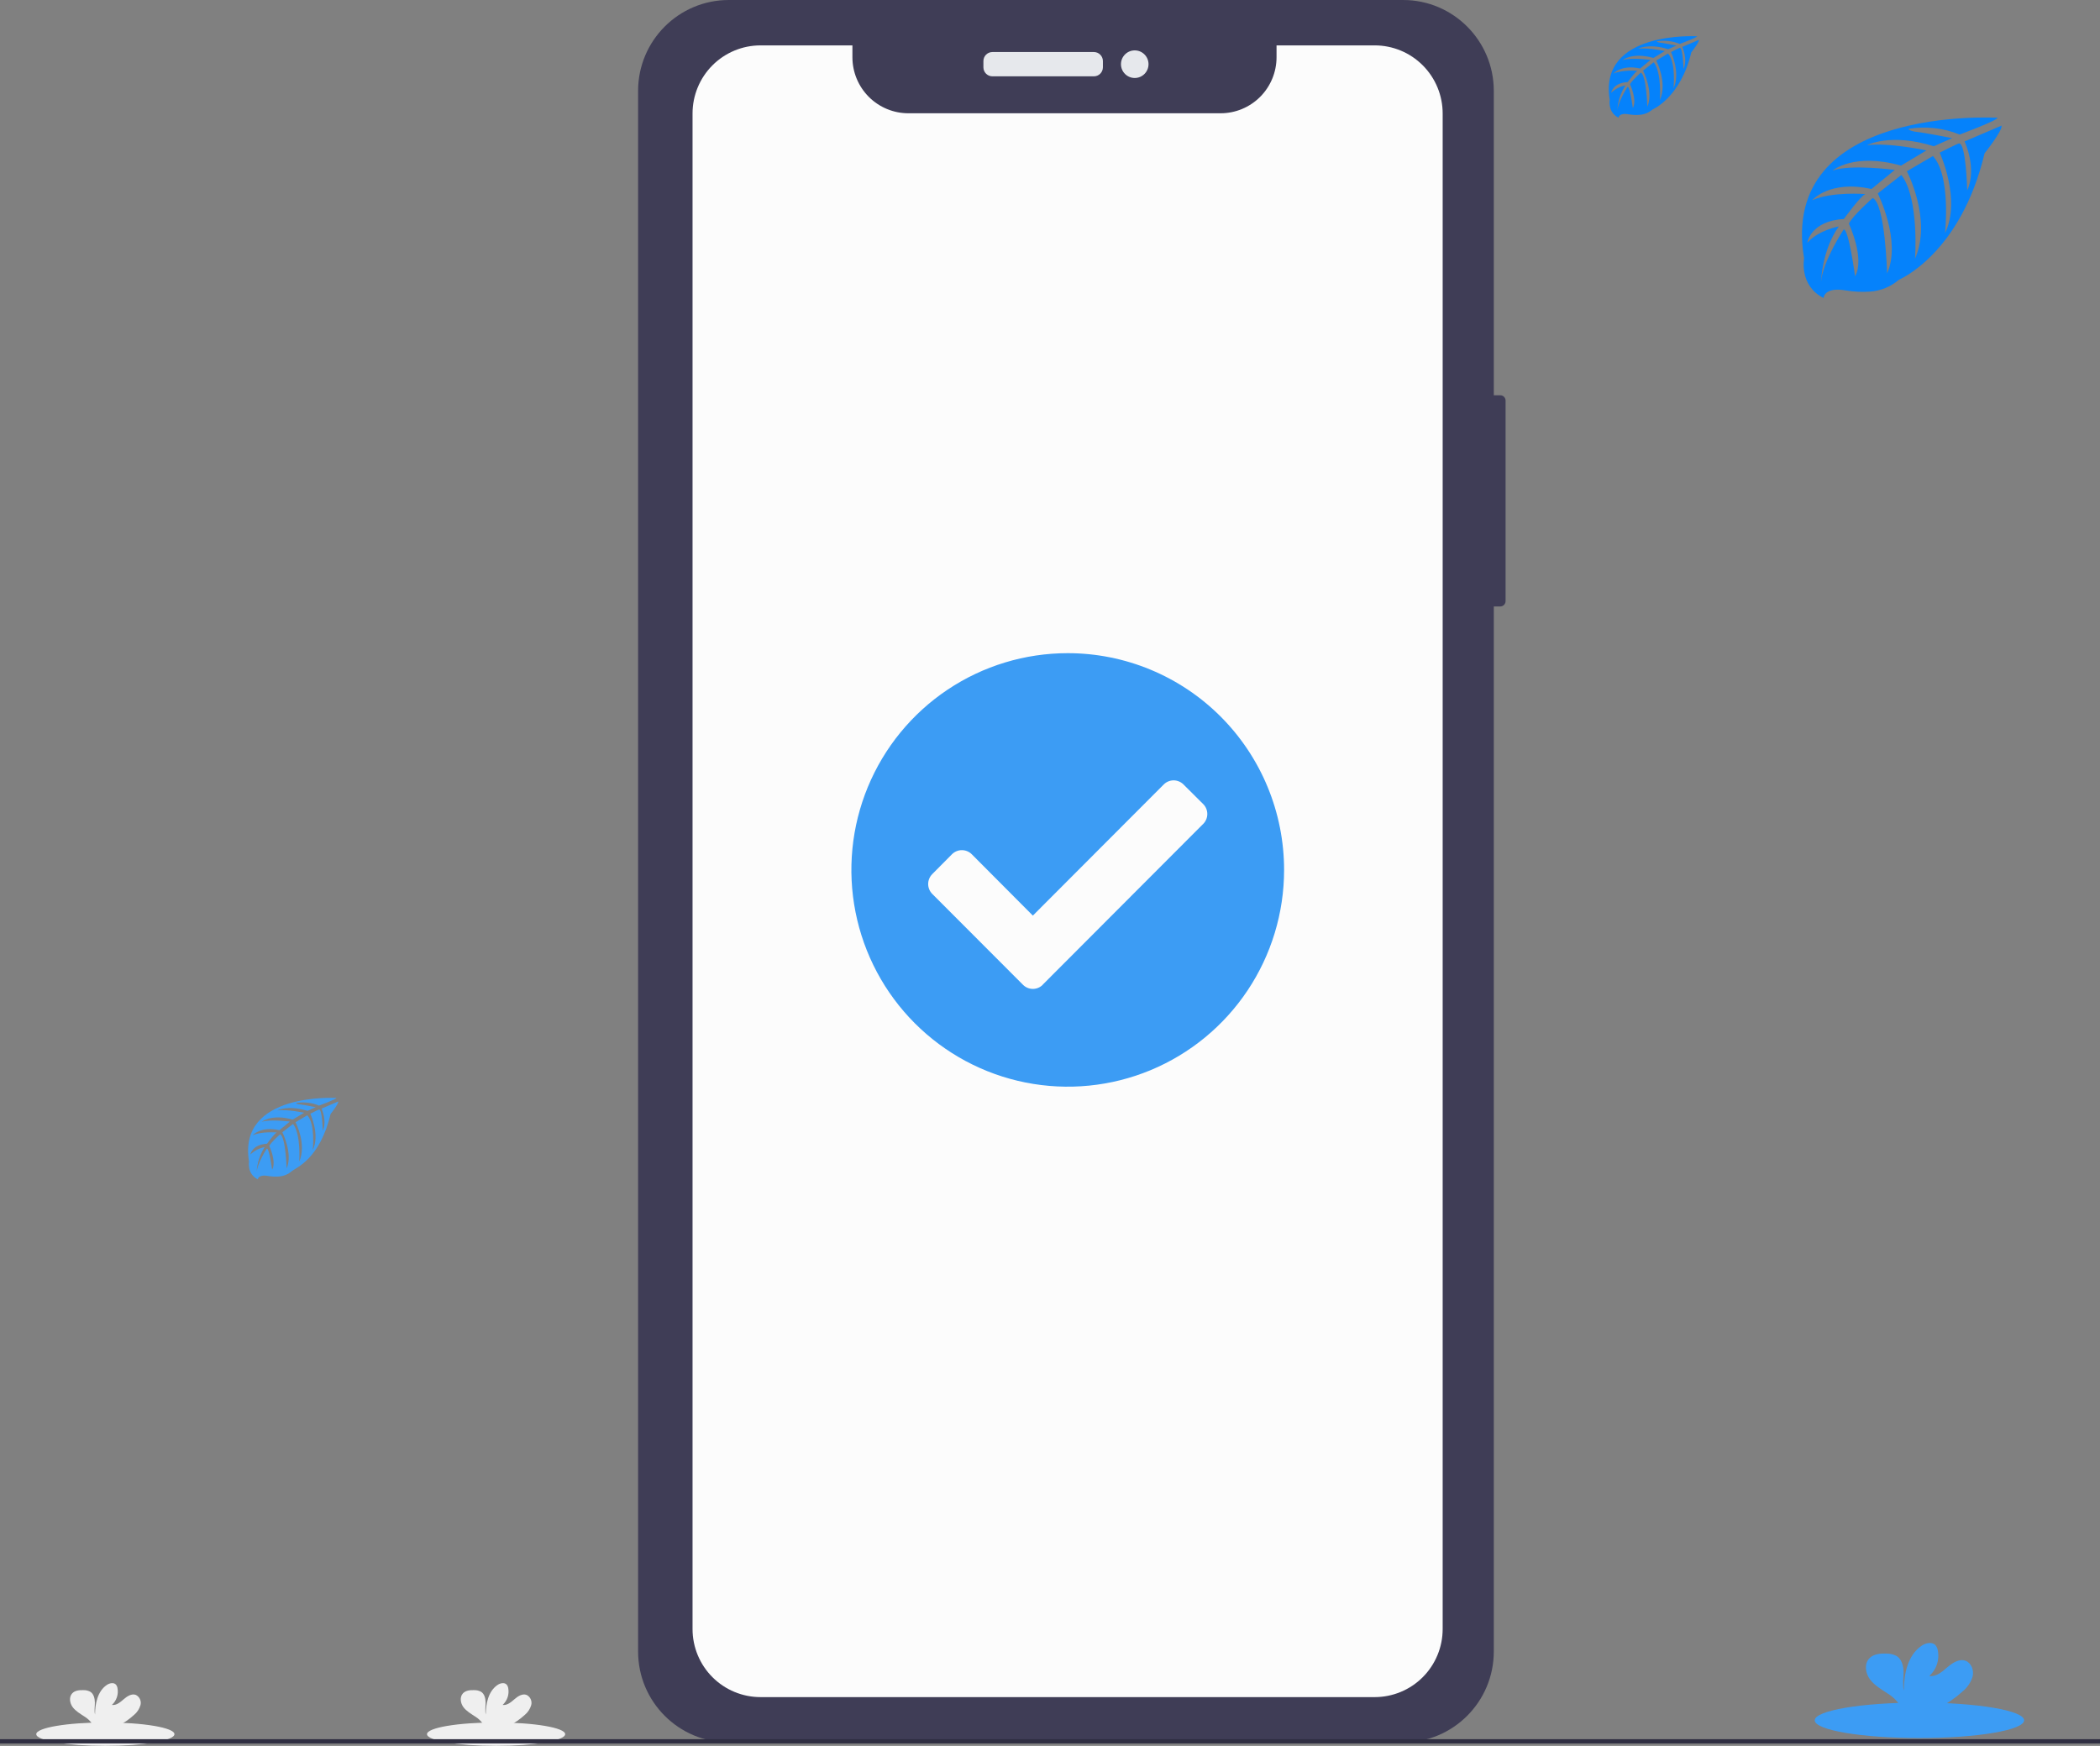 <svg fill="none" height="232" viewBox="0 0 279 232" width="279" xmlns="http://www.w3.org/2000/svg"
    xmlns:xlink="http://www.w3.org/1999/xlink">
    <rect x="0" y="0" width="279" height="232" fill="#808080" stroke="none"/>
    <clipPath id="a">
        <path d="m0 0h279v232h-279z" />
    </clipPath>
    <g clip-path="url(#a)">
        <path
            d="m199.319 52.523h-1.983c-.391 0-.708.318-.708.709v26.647c0 .392.317.709.708.709h1.983c.391 0 .708-.318.708-.709v-26.647c0-.392-.317-.709-.708-.709z"
            fill="#3f3d56" />
        <path
            d="m186.41 0h-89.582c-6.657 0-12.053 5.407-12.053 12.078v207.38c0 6.67 5.396 12.077 12.053 12.077h89.582c6.656 0 12.052-5.407 12.052-12.077v-207.38c0-6.67-5.396-12.078-12.052-12.078z"
            fill="#3f3d56" />
        <path
            d="m182.639 6.031h-13.041v1.572c0 .979-.193 1.948-.567 2.852-.373.904-.921 1.725-1.612 2.417-.691.692-1.511 1.24-2.413 1.614s-1.869.566-2.846.566h-41.474c-.976.001-1.943-.192-2.846-.566-.902-.374-1.722-.923-2.413-1.614-.69-.692-1.238-1.513-1.612-2.417-.374-.904-.566-1.873-.566-2.852v-1.572h-12.21c-2.395 0-4.692.953-6.385 2.65-1.693 1.697-2.645 3.998-2.645 6.398v201.393c0 2.4.951 4.701 2.645 6.398 1.693 1.697 3.99 2.65 6.385 2.65h81.6c2.394 0 4.691-.953 6.384-2.65s2.645-3.998 2.645-6.398v-201.378c.002-1.19-.23-2.368-.683-3.467s-1.118-2.099-1.956-2.941c-.839-.842-1.835-1.51-2.931-1.965-1.097-.456-2.272-.69-3.459-.69z"
            fill="#fcfcfc" />
        <path
            d="m145.332 6.915h-13.483c-.661 0-1.196.537-1.196 1.199v.831c0 .662.535 1.199 1.196 1.199h13.483c.66 0 1.196-.537 1.196-1.199v-.831c0-.662-.536-1.199-1.196-1.199z"
            fill="#e6e8ec" />
        <path
            d="m150.759 10.363c1.01 0 1.83-.821 1.83-1.834 0-1.013-.82-1.833-1.83-1.833-1.011 0-1.83.821-1.83 1.833 0 1.013.819 1.834 1.83 1.834z"
            fill="#e6e8ec" />
        <path
            d="m142.313 140.162c11.878 0 21.506-9.649 21.506-21.552 0-11.902-9.628-21.551-21.506-21.551s-21.506 9.649-21.506 21.551c0 11.903 9.628 21.552 21.506 21.552z"
            fill="#fcfcfc" />
        <path
            d="m170.6 115.601c0 5.697-1.686 11.266-4.845 16.002-3.159 4.737-7.648 8.429-12.9 10.609-5.253 2.18-11.032 2.75-16.608 1.638-5.576-1.111-10.697-3.855-14.717-7.883-4.02-4.029-6.757-9.161-7.866-14.749-1.109-5.587-.54-11.379 1.636-16.642s5.86-9.761 10.587-12.926 10.285-4.854 15.97-4.854c3.774 0 7.512.745 10.999 2.193 3.488 1.448 6.656 3.569 9.326 6.244 2.669 2.675 4.786 5.85 6.23 9.345 1.445 3.495 2.188 7.24 2.188 11.023zm-32.066 15.247 21.322-21.367c.173-.173.31-.377.403-.603s.141-.467.141-.712c0-.244-.048-.486-.141-.711-.093-.226-.23-.431-.403-.603l-2.623-2.61c-.172-.173-.376-.31-.601-.403-.225-.094-.466-.142-.709-.142-.244 0-.485.048-.71.142-.224.093-.428.23-.6.403l-17.391 17.427-8.119-8.156c-.349-.347-.821-.542-1.312-.542-.492 0-.963.195-1.312.542l-2.623 2.645c-.347.349-.542.821-.542 1.314s.195.965.542 1.314l12.055 12.077c.172.173.377.31.602.404.225.093.466.142.71.142s.485-.049.71-.142c.225-.094.43-.231.602-.404z"
            fill="#3c9cf4" />
        <path
            d="m255.011 230.96c7.682 0 13.909-1.055 13.909-2.357s-6.227-2.357-13.909-2.357-13.909 1.055-13.909 2.357 6.227 2.357 13.909 2.357z"
            fill="#3c9cf4" />
        <path
            d="m260.763 224.749c.634-.52 1.096-1.219 1.325-2.007.173-.794-.166-1.735-.927-2.042-.851-.326-1.762.267-2.449.863-.688.596-1.481 1.279-2.384 1.151.465-.421.813-.956 1.01-1.552.198-.595.237-1.232.116-1.848-.041-.256-.15-.495-.315-.694-.47-.506-1.329-.291-1.892.111-1.799 1.265-2.3 3.717-2.311 5.917-.183-.794-.028-1.623-.034-2.427-.007-.804-.225-1.734-.914-2.159-.424-.228-.901-.341-1.383-.326-.809-.031-1.709.052-2.262.645-.692.734-.505 1.969.09 2.773s1.504 1.32 2.342 1.878c.669.401 1.239.947 1.669 1.599.051.091.093.187.123.287h5.054c1.14-.578 2.196-1.307 3.141-2.168z"
            fill="#3c9cf4" />
        <g fill="#efefef">
            <path
                d="m65.908 232c5.069 0 9.179-.696 9.179-1.555s-4.11-1.556-9.179-1.556-9.179.697-9.179 1.556 4.109 1.555 9.179 1.555z" />
            <path
                d="m69.704 227.901c.418-.343.723-.805.874-1.325.067-.261.042-.536-.069-.781-.111-.245-.303-.445-.543-.566-.562-.215-1.162.176-1.616.57-.454.393-.977.844-1.573.759.307-.278.536-.631.666-1.024s.156-.813.076-1.22c-.027-.168-.099-.326-.208-.457-.309-.334-.877-.192-1.248.073-1.187.836-1.518 2.452-1.525 3.905-.121-.524-.018-1.071-.023-1.602-.005-.53-.148-1.143-.603-1.424-.28-.151-.595-.225-.913-.215-.534-.021-1.128.034-1.493.425-.457.485-.333 1.3.059 1.83.393.531.993.872 1.546 1.239.442.264.819.624 1.103 1.053.034.061.062.124.082.19h3.335c.752-.381 1.449-.863 2.073-1.432z" />
            <path
                d="m13.997 232c5.069 0 9.179-.696 9.179-1.555s-4.11-1.556-9.179-1.556c-5.069 0-9.179.697-9.179 1.556s4.11 1.555 9.179 1.555z" />
            <path
                d="m17.793 227.901c.418-.343.723-.805.874-1.325.067-.261.042-.536-.069-.781-.111-.245-.303-.445-.543-.566-.562-.215-1.162.176-1.616.57-.454.393-.977.844-1.573.759.307-.278.536-.631.666-1.024s.156-.813.076-1.22c-.027-.168-.099-.326-.208-.457-.309-.334-.877-.192-1.249.073-1.187.836-1.518 2.452-1.525 3.905-.121-.524-.018-1.071-.023-1.602-.005-.53-.148-1.143-.603-1.424-.28-.151-.595-.225-.913-.215-.534-.021-1.128.034-1.493.425-.457.485-.333 1.3.059 1.83.393.531.993.872 1.546 1.239.442.264.819.624 1.103 1.053.034.061.062.124.082.19h3.335c.752-.381 1.449-.863 2.073-1.432z" />
        </g>
        <path d="m279 231.112h-279v.564h279z" fill="#2f2e41" />
        <path
            d="m265.381 15.651s-29.125-1.761-25.694 18.69c0 0-.692 3.615 2.588 5.255 0 0 .052-1.515 2.988-.998 1.046.174 2.108.225 3.165.152 1.427-.094 2.784-.65 3.867-1.584 0 0 8.188-3.39 11.37-16.798 0 0 2.356-2.925 2.262-3.678l-4.915 2.104s1.681 3.553.346 6.505c0 0-.159-6.378-1.103-6.239-.19.028-2.553 1.23-2.553 1.23s2.889 6.187.709 10.687c0 0 .827-7.626-1.612-10.24l-3.459 2.024s3.376 6.392 1.086 11.609c0 0 .588-8-1.816-11.117l-3.134 2.451s3.172 6.298 1.239 10.625c0 0-.253-9.311-1.917-10.014 0 0-2.743 2.426-3.161 3.418 0 0 2.172 4.575.823 6.988 0 0-.827-6.205-1.505-6.239 0 0-2.733 4.111-3.016 6.933 0 0 .117-4.191 2.355-7.321 0 0-2.643.454-4.185 2.168 0 0 .425-2.905 4.86-3.161 0 0 2.258-3.12 2.86-3.307 0 0-4.407-.372-7.081.818 0 0 2.353-2.742 7.891-1.494l3.096-2.534s-5.805-.794-8.267.083c0 0 2.833-2.426 9.1-.659l3.37-2.018s-4.95-1.068-7.897-.693c0 0 3.113-1.681 8.886.142l2.421-1.084s-3.625-.714-4.687-.828-1.117-.405-1.117-.405c2.296-.384 4.654-.121 6.811.759 0 0 5.113-1.909 5.026-2.231z"
            fill="#0082ff" fill-opacity=".961" />
        <path
            d="m225.475 4.823s-13.144-.794-11.609 8.447c0 0-.309 1.633 1.17 2.374 0 0 .024-.693 1.352-.454.472.08.951.103 1.428.069.646-.043 1.259-.296 1.747-.721 0 0 3.701-1.532 5.14-7.591 0 0 1.062-1.321 1.02-1.66l-2.22.95s.757 1.605.162 2.939c0 0-.072-2.881-.498-2.815-.086 0-1.155.558-1.155.558s1.307 2.797.322 4.829c0 0 .373-3.446-.73-4.628l-1.564.929s1.526 2.887.491 5.245c0 0 .267-3.615-.819-5.023l-1.415 1.109s1.432 2.846.56 4.801c0 0-.117-4.208-.868-4.527 0 0-1.238 1.095-1.429 1.546 0 0 .983 2.08.374 3.158 0 0-.374-2.804-.692-2.819 0 0-1.235 1.859-1.363 3.12.062-1.177.429-2.316 1.066-3.307-.713.135-1.371.476-1.892.981 0 0 .193-1.314 2.196-1.428 0 0 1.038-1.411 1.294-1.497 0 0-1.992-.166-3.2.372 0 0 1.062-1.238 3.563-.676l1.384-1.144s-2.625-.35-3.738.036c0 0 1.28-1.095 4.113-.298l1.522-.912s-2.238-.482-3.569-.31c0 0 1.407-.759 4.016.062l1.089-.489s-1.638-.322-2.12-.374-.505-.184-.505-.184c1.038-.173 2.104-.053 3.078.347 0 0 2.34-.872 2.299-1.016z"
            fill="#0082ff" fill-opacity=".961" />
        <path
            d="m44.695 145.902s-13.144-.794-11.609 8.447c0 0-.309 1.633 1.169 2.374 0 0 .024-.693 1.352-.454.472.08.951.103 1.428.07.645-.043 1.259-.296 1.747-.721s3.701-1.533 5.14-7.592c0 0 1.062-1.32 1.02-1.66l-2.221.95s.758 1.605.163 2.939c0 0-.073-2.881-.498-2.814-.087 0-1.155.557-1.155.557s1.308 2.797.322 4.829c0 0 .373-3.446-.73-4.628l-1.563.93s1.526 2.887.491 5.244c0 0 .267-3.615-.82-5.022l-1.415 1.109s1.432 2.846.56 4.801c0 0-.117-4.208-.868-4.527 0 0-1.238 1.096-1.429 1.546 0 0 .982 2.08.374 3.158 0 0-.374-2.804-.692-2.819 0 0-1.235 1.859-1.363 3.12.062-1.176.429-2.316 1.065-3.307-.713.135-1.37.476-1.892.981 0 0 .194-1.313 2.197-1.428 0 0 1.038-1.41 1.294-1.497 0 0-1.992-.167-3.2.372 0 0 1.062-1.238 3.563-.676l1.384-1.144s-2.624-.35-3.737.036c0 0 1.28-1.096 4.113-.298l1.522-.912s-2.238-.482-3.57-.31c0 0 1.408-.759 4.016.062l1.09-.489s-1.638-.322-2.121-.374c-.482-.052-.505-.184-.505-.184 1.038-.173 2.104-.053 3.079.347 0 0 2.339-.872 2.299-1.016z"
            fill="#3c9cf4" />
    </g>
</svg>